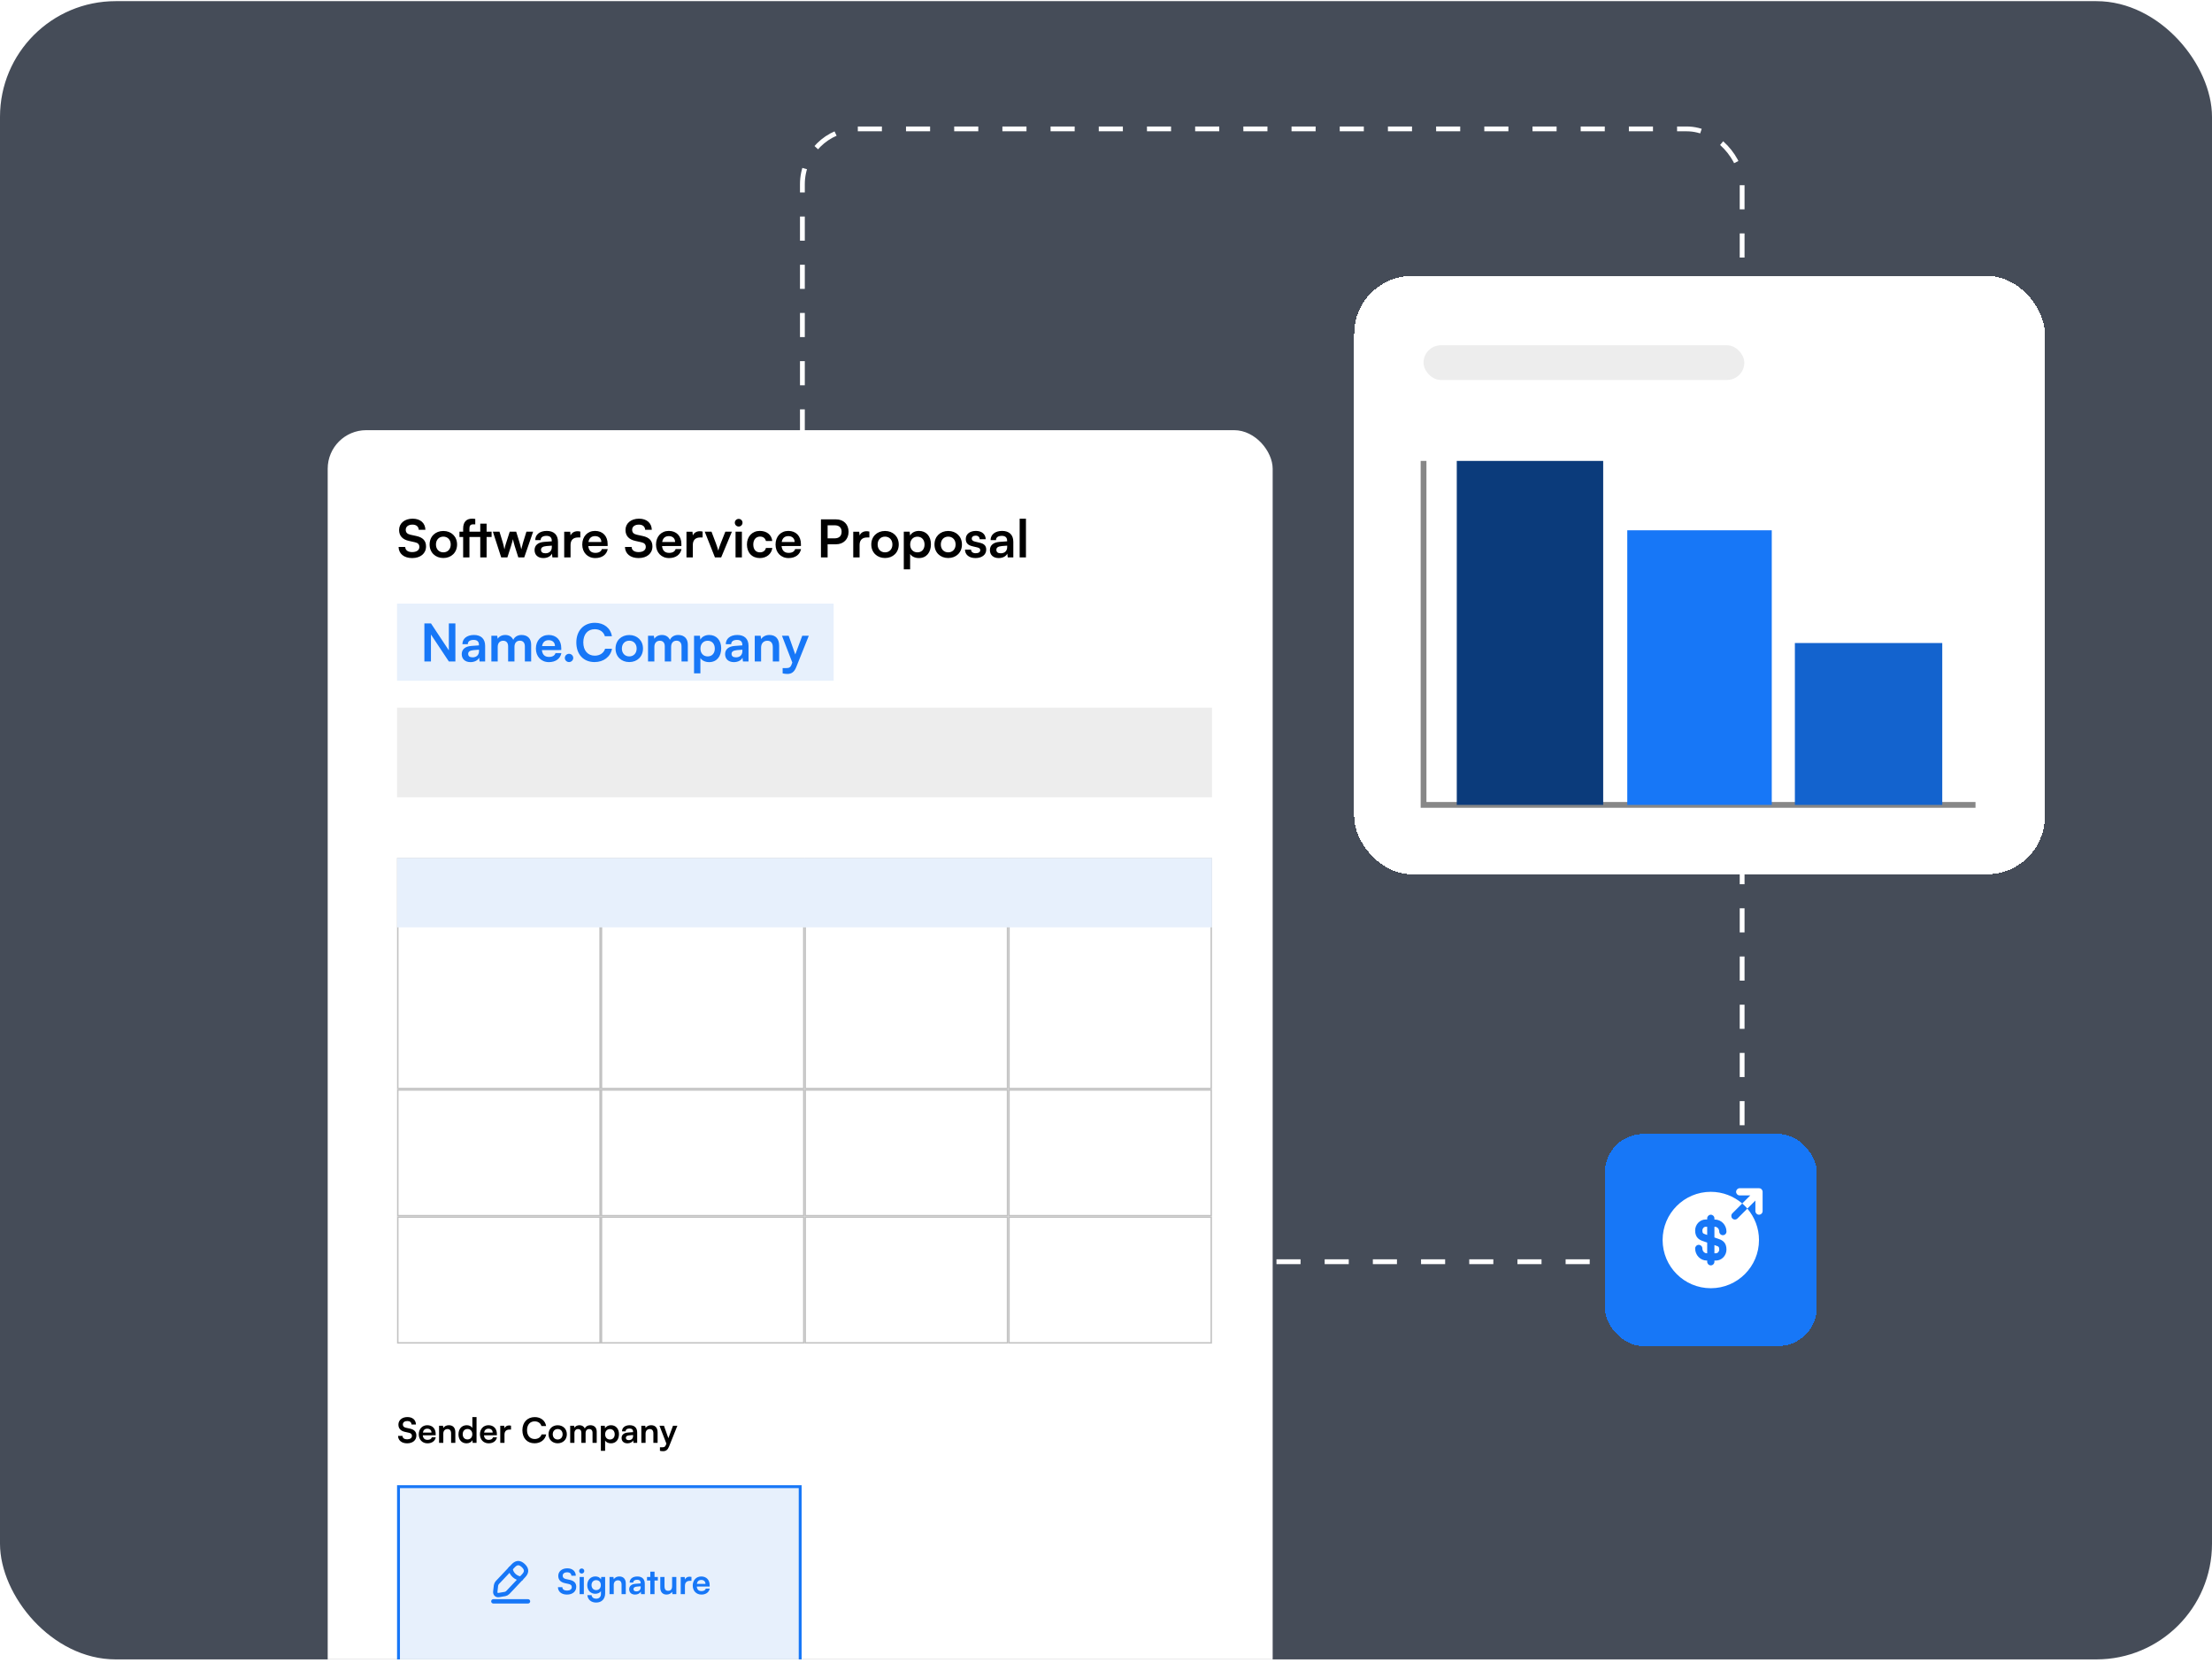<svg width="459" height="345" viewBox="0 0 459 345" fill="none" xmlns="http://www.w3.org/2000/svg">
<g clip-path="url(#clip0_506_19838)">
<rect y="0.238" width="459" height="344" rx="24" fill="#454C58"/>
<rect x="166.5" y="26.738" width="195" height="235" rx="11.5" stroke="white" stroke-dasharray="5 5"/>
<g filter="url(#filter0_d_506_19838)">
<rect x="68" y="73.238" width="196.084" height="299.822" rx="8" fill="white"/>
<rect x="82.541" y="162.136" width="41.975" height="47.672" stroke="#C2C2C2" stroke-width="0.3"/>
<rect x="124.816" y="162.136" width="41.975" height="47.672" stroke="#C2C2C2" stroke-width="0.3"/>
<rect x="167.091" y="162.136" width="41.975" height="47.672" stroke="#C2C2C2" stroke-width="0.3"/>
<rect x="209.366" y="162.136" width="41.975" height="47.672" stroke="#C2C2C2" stroke-width="0.3"/>
<rect x="82.541" y="210.107" width="41.975" height="26.084" stroke="#C2C2C2" stroke-width="0.3"/>
<rect x="124.816" y="210.107" width="41.975" height="26.084" stroke="#C2C2C2" stroke-width="0.3"/>
<rect x="167.091" y="210.107" width="41.975" height="26.084" stroke="#C2C2C2" stroke-width="0.3"/>
<rect x="209.366" y="210.107" width="41.975" height="26.084" stroke="#C2C2C2" stroke-width="0.3"/>
<rect x="82.541" y="236.492" width="41.975" height="26.084" stroke="#C2C2C2" stroke-width="0.3"/>
<rect x="124.816" y="236.492" width="41.975" height="26.084" stroke="#C2C2C2" stroke-width="0.3"/>
<rect x="167.091" y="236.492" width="41.975" height="26.084" stroke="#C2C2C2" stroke-width="0.3"/>
<rect x="209.366" y="236.492" width="41.975" height="26.084" stroke="#C2C2C2" stroke-width="0.3"/>
<path d="M82.813 93.942C82.813 95.15 83.514 95.917 84.853 96.208L86.105 96.489C86.752 96.629 87.022 96.942 87.022 97.471C87.022 98.13 86.439 98.529 85.522 98.529C84.637 98.529 84.097 98.13 84.086 97.46H82.705C82.737 98.874 83.838 99.77 85.522 99.77C87.26 99.77 88.404 98.82 88.404 97.352C88.404 96.176 87.745 95.485 86.396 95.194L85.155 94.924C84.496 94.773 84.194 94.46 84.194 93.898C84.194 93.24 84.745 92.83 85.597 92.83C86.374 92.83 86.86 93.229 86.892 93.909H88.274C88.231 92.484 87.216 91.599 85.619 91.599C83.957 91.599 82.813 92.56 82.813 93.942ZM89.146 96.953C89.146 98.615 90.344 99.759 91.996 99.759C93.647 99.759 94.845 98.615 94.845 96.953C94.845 95.291 93.647 94.147 91.996 94.147C90.344 94.147 89.146 95.291 89.146 96.953ZM90.463 96.953C90.463 95.982 91.089 95.323 91.996 95.323C92.902 95.323 93.528 95.982 93.528 96.953C93.528 97.924 92.902 98.583 91.996 98.583C91.089 98.583 90.463 97.924 90.463 96.953ZM95.339 94.298V95.399H96.105V99.63H97.411V95.399H99.656V99.63H100.973V95.399H102.009V94.298H100.973V92.636H99.656V94.298H97.411V93.65C97.411 93.121 97.562 92.776 98.156 92.776H98.62V91.653C98.394 91.61 98.145 91.599 97.94 91.599C96.861 91.599 96.105 92.204 96.105 93.65V94.298H95.339ZM104.001 99.63H105.286L106.02 97.342C106.289 96.467 106.387 96.09 106.441 95.841C106.484 96.111 106.602 96.618 106.818 97.32L107.552 99.63H108.783L110.628 94.298H109.236L108.524 96.586C108.427 96.921 108.254 97.558 108.168 97.957C108.103 97.601 107.887 96.802 107.822 96.586L107.11 94.298H105.771L105.037 96.586C104.865 97.115 104.768 97.45 104.67 97.968C104.573 97.471 104.465 97.007 104.347 96.586L103.645 94.298H102.274L104.001 99.63ZM112.749 99.77C113.58 99.77 114.303 99.392 114.53 98.842L114.627 99.63H115.782V96.392C115.782 94.913 114.897 94.136 113.461 94.136C112.015 94.136 111.065 94.891 111.065 96.046H112.188C112.188 95.485 112.619 95.161 113.397 95.161C114.066 95.161 114.498 95.453 114.498 96.176V96.295L112.9 96.413C111.637 96.51 110.925 97.126 110.925 98.108C110.925 99.112 111.616 99.77 112.749 99.77ZM113.181 98.777C112.587 98.777 112.263 98.54 112.263 98.054C112.263 97.622 112.576 97.352 113.397 97.277L114.508 97.191V97.471C114.508 98.291 113.99 98.777 113.181 98.777ZM120.422 94.276C120.206 94.222 120.022 94.201 119.839 94.201C119.126 94.201 118.619 94.557 118.392 95.086L118.317 94.309H117.076V99.63H118.392V97.039C118.392 96.003 118.986 95.496 119.936 95.496H120.422V94.276ZM123.519 99.77C124.912 99.77 125.883 99.069 126.11 97.903H124.89C124.739 98.41 124.264 98.691 123.541 98.691C122.666 98.691 122.17 98.216 122.073 97.277L126.088 97.266V96.867C126.088 95.204 125.073 94.136 123.476 94.136C121.911 94.136 120.821 95.291 120.821 96.964C120.821 98.615 121.932 99.77 123.519 99.77ZM123.487 95.215C124.275 95.215 124.782 95.701 124.782 96.435H122.105C122.235 95.636 122.71 95.215 123.487 95.215ZM129.792 93.942C129.792 95.15 130.494 95.917 131.832 96.208L133.084 96.489C133.732 96.629 134.002 96.942 134.002 97.471C134.002 98.13 133.419 98.529 132.501 98.529C131.616 98.529 131.077 98.13 131.066 97.46H129.684C129.717 98.874 130.817 99.77 132.501 99.77C134.239 99.77 135.383 98.82 135.383 97.352C135.383 96.176 134.725 95.485 133.376 95.194L132.134 94.924C131.476 94.773 131.174 94.46 131.174 93.898C131.174 93.24 131.724 92.83 132.577 92.83C133.354 92.83 133.84 93.229 133.872 93.909H135.254C135.21 92.484 134.196 91.599 132.598 91.599C130.936 91.599 129.792 92.56 129.792 93.942ZM138.824 99.77C140.217 99.77 141.188 99.069 141.415 97.903H140.195C140.044 98.41 139.569 98.691 138.846 98.691C137.971 98.691 137.475 98.216 137.378 97.277L141.393 97.266V96.867C141.393 95.204 140.378 94.136 138.781 94.136C137.216 94.136 136.126 95.291 136.126 96.964C136.126 98.615 137.237 99.77 138.824 99.77ZM138.792 95.215C139.58 95.215 140.087 95.701 140.087 96.435H137.41C137.54 95.636 138.015 95.215 138.792 95.215ZM145.793 94.276C145.577 94.222 145.394 94.201 145.21 94.201C144.498 94.201 143.99 94.557 143.764 95.086L143.688 94.309H142.447V99.63H143.764V97.039C143.764 96.003 144.357 95.496 145.307 95.496H145.793V94.276ZM148.353 99.63H149.649L151.872 94.298H150.512L149.541 96.748C149.314 97.331 149.12 97.892 149.044 98.227C148.979 97.935 148.796 97.385 148.569 96.748L147.641 94.298H146.238L148.353 99.63ZM153.288 93.229C153.719 93.229 154.075 92.873 154.075 92.431C154.075 91.988 153.719 91.643 153.288 91.643C152.834 91.643 152.478 91.988 152.478 92.431C152.478 92.873 152.834 93.229 153.288 93.229ZM152.629 99.63H153.946V94.298H152.629V99.63ZM154.993 96.953C154.993 98.648 156.051 99.77 157.67 99.77C159.063 99.77 160.099 98.918 160.261 97.676H158.933C158.793 98.259 158.329 98.583 157.67 98.583C156.828 98.583 156.31 97.957 156.31 96.953C156.31 95.949 156.872 95.312 157.713 95.312C158.339 95.312 158.782 95.626 158.933 96.23H160.25C160.11 94.945 159.117 94.136 157.659 94.136C156.084 94.136 154.993 95.302 154.993 96.953ZM163.626 99.77C165.019 99.77 165.99 99.069 166.217 97.903H164.997C164.846 98.41 164.371 98.691 163.648 98.691C162.774 98.691 162.277 98.216 162.18 97.277L166.195 97.266V96.867C166.195 95.204 165.18 94.136 163.583 94.136C162.018 94.136 160.928 95.291 160.928 96.964C160.928 98.615 162.04 99.77 163.626 99.77ZM163.594 95.215C164.382 95.215 164.889 95.701 164.889 96.435H162.212C162.342 95.636 162.817 95.215 163.594 95.215ZM173.472 96.91C175.048 96.91 176.084 95.841 176.084 94.319C176.084 92.776 175.058 91.74 173.472 91.74H170.352V99.63H171.734V96.91H173.472ZM173.202 92.97C174.119 92.97 174.638 93.445 174.638 94.309C174.638 95.172 174.13 95.679 173.18 95.679H171.734V92.97H173.202ZM180.398 94.276C180.182 94.222 179.998 94.201 179.815 94.201C179.103 94.201 178.595 94.557 178.369 95.086L178.293 94.309H177.052V99.63H178.369V97.039C178.369 96.003 178.962 95.496 179.912 95.496H180.398V94.276ZM180.797 96.953C180.797 98.615 181.995 99.759 183.646 99.759C185.298 99.759 186.496 98.615 186.496 96.953C186.496 95.291 185.298 94.147 183.646 94.147C181.995 94.147 180.797 95.291 180.797 96.953ZM182.114 96.953C182.114 95.982 182.74 95.323 183.646 95.323C184.553 95.323 185.179 95.982 185.179 96.953C185.179 97.924 184.553 98.583 183.646 98.583C182.74 98.583 182.114 97.924 182.114 96.953ZM187.54 102.102H188.856V98.918C189.191 99.457 189.882 99.77 190.681 99.77C192.267 99.77 193.174 98.561 193.174 96.899C193.174 95.226 192.181 94.136 190.681 94.136C189.871 94.136 189.17 94.492 188.846 95.107L188.759 94.298H187.54V102.102ZM188.867 96.964C188.867 96.003 189.461 95.334 190.368 95.334C191.296 95.334 191.846 96.014 191.846 96.964C191.846 97.914 191.296 98.583 190.368 98.583C189.461 98.583 188.867 97.924 188.867 96.964ZM193.909 96.953C193.909 98.615 195.108 99.759 196.759 99.759C198.41 99.759 199.608 98.615 199.608 96.953C199.608 95.291 198.41 94.147 196.759 94.147C195.108 94.147 193.909 95.291 193.909 96.953ZM195.226 96.953C195.226 95.982 195.852 95.323 196.759 95.323C197.666 95.323 198.292 95.982 198.292 96.953C198.292 97.924 197.666 98.583 196.759 98.583C195.852 98.583 195.226 97.924 195.226 96.953ZM200.242 98.011C200.242 99.058 201.084 99.77 202.412 99.77C203.728 99.77 204.646 99.101 204.646 98.022C204.646 97.201 204.193 96.791 203.297 96.586L202.336 96.359C201.883 96.251 201.645 96.057 201.645 95.755C201.645 95.356 201.947 95.118 202.466 95.118C202.973 95.118 203.275 95.41 203.286 95.863H204.538C204.527 94.827 203.718 94.136 202.52 94.136C201.289 94.136 200.404 94.762 200.404 95.809C200.404 96.662 200.868 97.115 201.829 97.331L202.789 97.558C203.264 97.665 203.405 97.86 203.405 98.13C203.405 98.518 203.07 98.766 202.455 98.766C201.85 98.766 201.505 98.475 201.494 98.011H200.242ZM207.235 99.77C208.066 99.77 208.789 99.392 209.016 98.842L209.113 99.63H210.268V96.392C210.268 94.913 209.383 94.136 207.948 94.136C206.501 94.136 205.551 94.891 205.551 96.046H206.674C206.674 95.485 207.106 95.161 207.883 95.161C208.552 95.161 208.984 95.453 208.984 96.176V96.295L207.386 96.413C206.123 96.51 205.411 97.126 205.411 98.108C205.411 99.112 206.102 99.77 207.235 99.77ZM207.667 98.777C207.073 98.777 206.749 98.54 206.749 98.054C206.749 97.622 207.062 97.352 207.883 97.277L208.994 97.191V97.471C208.994 98.291 208.476 98.777 207.667 98.777ZM212.889 99.63V91.599H211.583V99.63H212.889Z" fill="black"/>
<rect width="90.594" height="16" transform="translate(82.392 109.217)" fill="#E7F0FC"/>
<path d="M89.423 121.217V115.626L93.136 121.217H94.496V113.327H93.136V118.918L89.433 113.327H88.063V121.217H89.423ZM97.635 121.357C98.466 121.357 99.189 120.979 99.416 120.429L99.513 121.217H100.668V117.979C100.668 116.5 99.783 115.723 98.347 115.723C96.901 115.723 95.951 116.478 95.951 117.633H97.073C97.073 117.072 97.505 116.748 98.282 116.748C98.951 116.748 99.383 117.04 99.383 117.763V117.882L97.786 118C96.523 118.097 95.811 118.713 95.811 119.695C95.811 120.699 96.501 121.357 97.635 121.357ZM98.066 120.364C97.473 120.364 97.149 120.127 97.149 119.641C97.149 119.209 97.462 118.939 98.282 118.864L99.394 118.777V119.058C99.394 119.878 98.876 120.364 98.066 120.364ZM103.278 121.217V118.195C103.278 117.331 103.785 116.921 104.411 116.921C105.037 116.921 105.437 117.32 105.437 118.065V121.217H106.754V118.195C106.754 117.32 107.239 116.91 107.876 116.91C108.502 116.91 108.912 117.31 108.912 118.076V121.217H110.218V117.73C110.218 116.5 109.506 115.723 108.211 115.723C107.401 115.723 106.775 116.122 106.505 116.737C106.225 116.122 105.663 115.723 104.854 115.723C104.088 115.723 103.548 116.068 103.278 116.511L103.17 115.885H101.961V121.217H103.278ZM113.896 121.357C115.289 121.357 116.26 120.656 116.487 119.49H115.267C115.116 119.997 114.641 120.278 113.918 120.278C113.044 120.278 112.547 119.803 112.45 118.864L116.465 118.853V118.454C116.465 116.791 115.451 115.723 113.853 115.723C112.288 115.723 111.198 116.878 111.198 118.551C111.198 120.202 112.31 121.357 113.896 121.357ZM113.864 116.802C114.652 116.802 115.159 117.288 115.159 118.022H112.483C112.612 117.223 113.087 116.802 113.864 116.802ZM118.078 121.346C118.552 121.346 118.952 120.958 118.952 120.494C118.952 120.019 118.552 119.63 118.078 119.63C117.603 119.63 117.203 120.019 117.203 120.494C117.203 120.958 117.603 121.346 118.078 121.346ZM123.378 121.346C125.246 121.346 126.692 120.245 126.994 118.583H125.559C125.299 119.457 124.479 120.019 123.411 120.019C121.964 120.019 121.036 118.939 121.036 117.266C121.036 115.583 121.953 114.525 123.411 114.525C124.458 114.525 125.246 115.064 125.515 115.982H126.972C126.703 114.287 125.31 113.197 123.443 113.197C121.133 113.197 119.59 114.827 119.59 117.277C119.59 119.749 121.079 121.346 123.378 121.346ZM127.726 118.54C127.726 120.202 128.924 121.346 130.575 121.346C132.227 121.346 133.425 120.202 133.425 118.54C133.425 116.878 132.227 115.734 130.575 115.734C128.924 115.734 127.726 116.878 127.726 118.54ZM129.043 118.54C129.043 117.569 129.669 116.91 130.575 116.91C131.482 116.91 132.108 117.569 132.108 118.54C132.108 119.511 131.482 120.17 130.575 120.17C129.669 120.17 129.043 119.511 129.043 118.54ZM135.785 121.217V118.195C135.785 117.331 136.293 116.921 136.919 116.921C137.545 116.921 137.944 117.32 137.944 118.065V121.217H139.261V118.195C139.261 117.32 139.747 116.91 140.383 116.91C141.009 116.91 141.42 117.31 141.42 118.076V121.217H142.726V117.73C142.726 116.5 142.013 115.723 140.718 115.723C139.909 115.723 139.282 116.122 139.013 116.737C138.732 116.122 138.171 115.723 137.361 115.723C136.595 115.723 136.055 116.068 135.785 116.511L135.677 115.885H134.469V121.217H135.785ZM144.018 123.689H145.335V120.504C145.67 121.044 146.361 121.357 147.159 121.357C148.746 121.357 149.653 120.148 149.653 118.486C149.653 116.813 148.66 115.723 147.159 115.723C146.35 115.723 145.648 116.079 145.324 116.694L145.238 115.885H144.018V123.689ZM145.346 118.551C145.346 117.59 145.94 116.921 146.846 116.921C147.775 116.921 148.325 117.601 148.325 118.551C148.325 119.501 147.775 120.17 146.846 120.17C145.94 120.17 145.346 119.511 145.346 118.551ZM152.288 121.357C153.119 121.357 153.842 120.979 154.069 120.429L154.166 121.217H155.321V117.979C155.321 116.5 154.436 115.723 153 115.723C151.554 115.723 150.604 116.478 150.604 117.633H151.726C151.726 117.072 152.158 116.748 152.935 116.748C153.605 116.748 154.036 117.04 154.036 117.763V117.882L152.439 118C151.176 118.097 150.464 118.713 150.464 119.695C150.464 120.699 151.154 121.357 152.288 121.357ZM152.72 120.364C152.126 120.364 151.802 120.127 151.802 119.641C151.802 119.209 152.115 118.939 152.935 118.864L154.047 118.777V119.058C154.047 119.878 153.529 120.364 152.72 120.364ZM157.931 121.217V118.346C157.931 117.482 158.428 116.921 159.237 116.921C159.917 116.921 160.36 117.353 160.36 118.249V121.217H161.677V117.936C161.677 116.554 160.986 115.723 159.647 115.723C158.924 115.723 158.277 116.036 157.942 116.576L157.834 115.885H156.614V121.217H157.931ZM162.401 123.689C162.692 123.764 163.016 123.807 163.383 123.807C164.257 123.807 164.819 123.397 165.218 122.404L167.83 115.885H166.47L165.024 119.77L163.653 115.885H162.261L164.408 121.443L164.257 121.843C164.031 122.469 163.707 122.588 163.189 122.588H162.401V123.689Z" fill="#1777F7"/>
<rect x="82.392" y="130.804" width="169.1" height="18.589" fill="#EDEDED"/>
<rect x="82.392" y="161.986" width="169.1" height="14.392" fill="#E7F0FC"/>
<path d="M82.672 279.526C82.672 280.332 83.14 280.843 84.032 281.037L84.867 281.224C85.299 281.318 85.479 281.527 85.479 281.879C85.479 282.318 85.09 282.584 84.478 282.584C83.888 282.584 83.528 282.318 83.521 281.872H82.6C82.622 282.815 83.356 283.412 84.478 283.412C85.637 283.412 86.4 282.779 86.4 281.8C86.4 281.016 85.961 280.555 85.061 280.361L84.234 280.181C83.795 280.08 83.593 279.872 83.593 279.497C83.593 279.058 83.96 278.785 84.529 278.785C85.047 278.785 85.371 279.051 85.392 279.505H86.313C86.284 278.555 85.608 277.965 84.543 277.965C83.435 277.965 82.672 278.605 82.672 279.526ZM88.694 283.412C89.622 283.412 90.269 282.944 90.421 282.167H89.608C89.507 282.505 89.19 282.692 88.708 282.692C88.125 282.692 87.794 282.376 87.729 281.75L90.406 281.742V281.476C90.406 280.368 89.73 279.656 88.665 279.656C87.621 279.656 86.895 280.426 86.895 281.541C86.895 282.642 87.636 283.412 88.694 283.412ZM88.672 280.375C89.197 280.375 89.535 280.699 89.535 281.188H87.751C87.837 280.656 88.154 280.375 88.672 280.375ZM91.987 283.318V281.404C91.987 280.829 92.318 280.454 92.857 280.454C93.311 280.454 93.606 280.742 93.606 281.34V283.318H94.484V281.131C94.484 280.21 94.023 279.656 93.131 279.656C92.649 279.656 92.217 279.864 91.994 280.224L91.922 279.764H91.109V283.318H91.987ZM96.807 283.412C97.347 283.412 97.807 283.174 98.023 282.764L98.081 283.318H98.886V277.965H98.016V280.217C97.793 279.864 97.354 279.656 96.857 279.656C95.785 279.656 95.137 280.447 95.137 281.555C95.137 282.656 95.778 283.412 96.807 283.412ZM97.001 282.606C96.389 282.606 96.015 282.16 96.015 281.527C96.015 280.893 96.389 280.44 97.001 280.44C97.613 280.44 98.008 280.886 98.008 281.527C98.008 282.167 97.613 282.606 97.001 282.606ZM101.392 283.412C102.32 283.412 102.967 282.944 103.119 282.167H102.305C102.205 282.505 101.888 282.692 101.406 282.692C100.823 282.692 100.492 282.376 100.427 281.75L103.104 281.742V281.476C103.104 280.368 102.428 279.656 101.363 279.656C100.319 279.656 99.593 280.426 99.593 281.541C99.593 282.642 100.334 283.412 101.392 283.412ZM101.37 280.375C101.895 280.375 102.233 280.699 102.233 281.188H100.449C100.535 280.656 100.852 280.375 101.37 280.375ZM106.037 279.749C105.893 279.713 105.771 279.699 105.649 279.699C105.174 279.699 104.836 279.936 104.685 280.289L104.634 279.771H103.807V283.318H104.685V281.591C104.685 280.901 105.08 280.562 105.714 280.562H106.037V279.749ZM110.924 283.405C112.169 283.405 113.133 282.671 113.335 281.563H112.378C112.205 282.145 111.658 282.52 110.946 282.52C109.981 282.52 109.363 281.8 109.363 280.685C109.363 279.562 109.974 278.857 110.946 278.857C111.644 278.857 112.169 279.217 112.349 279.828H113.32C113.14 278.699 112.212 277.972 110.967 277.972C109.427 277.972 108.398 279.058 108.398 280.692C108.398 282.34 109.391 283.405 110.924 283.405ZM113.822 281.534C113.822 282.642 114.621 283.405 115.722 283.405C116.823 283.405 117.622 282.642 117.622 281.534C117.622 280.426 116.823 279.663 115.722 279.663C114.621 279.663 113.822 280.426 113.822 281.534ZM114.7 281.534C114.7 280.886 115.118 280.447 115.722 280.447C116.327 280.447 116.744 280.886 116.744 281.534C116.744 282.181 116.327 282.62 115.722 282.62C115.118 282.62 114.7 282.181 114.7 281.534ZM119.196 283.318V281.304C119.196 280.728 119.534 280.454 119.951 280.454C120.368 280.454 120.635 280.721 120.635 281.217V283.318H121.513V281.304C121.513 280.721 121.836 280.447 122.261 280.447C122.678 280.447 122.952 280.714 122.952 281.224V283.318H123.822V280.994C123.822 280.174 123.347 279.656 122.484 279.656C121.944 279.656 121.527 279.922 121.347 280.332C121.16 279.922 120.786 279.656 120.246 279.656C119.735 279.656 119.375 279.886 119.196 280.181L119.124 279.764H118.318V283.318H119.196ZM124.684 284.966H125.562V282.843C125.785 283.203 126.246 283.412 126.778 283.412C127.836 283.412 128.44 282.606 128.44 281.498C128.44 280.383 127.778 279.656 126.778 279.656C126.238 279.656 125.771 279.893 125.555 280.303L125.497 279.764H124.684V284.966ZM125.569 281.541C125.569 280.901 125.965 280.454 126.569 280.454C127.188 280.454 127.555 280.908 127.555 281.541C127.555 282.174 127.188 282.62 126.569 282.62C125.965 282.62 125.569 282.181 125.569 281.541ZM130.197 283.412C130.751 283.412 131.233 283.16 131.384 282.793L131.449 283.318H132.219V281.16C132.219 280.174 131.629 279.656 130.672 279.656C129.708 279.656 129.075 280.159 129.075 280.929H129.823C129.823 280.555 130.111 280.339 130.629 280.339C131.075 280.339 131.363 280.534 131.363 281.016V281.095L130.298 281.174C129.456 281.239 128.981 281.649 128.981 282.304C128.981 282.973 129.442 283.412 130.197 283.412ZM130.485 282.75C130.089 282.75 129.873 282.592 129.873 282.268C129.873 281.98 130.082 281.8 130.629 281.75L131.37 281.692V281.879C131.37 282.426 131.025 282.75 130.485 282.75ZM133.959 283.318V281.404C133.959 280.829 134.29 280.454 134.83 280.454C135.283 280.454 135.578 280.742 135.578 281.34V283.318H136.456V281.131C136.456 280.21 135.996 279.656 135.104 279.656C134.621 279.656 134.19 279.864 133.967 280.224L133.895 279.764H133.082V283.318H133.959ZM136.939 284.966C137.133 285.017 137.349 285.045 137.594 285.045C138.177 285.045 138.551 284.772 138.817 284.11L140.559 279.764H139.652L138.688 282.354L137.774 279.764H136.846L138.278 283.469L138.177 283.736C138.026 284.153 137.81 284.232 137.464 284.232H136.939V284.966Z" fill="black"/>
<rect x="82.691" y="292.408" width="83.35" height="39.577" fill="#E7F0FC"/>
<rect x="82.691" y="292.408" width="83.35" height="39.577" stroke="#1777F7" stroke-width="0.6"/>
<path d="M106.472 308.838L103.19 312.312C103.066 312.444 102.946 312.704 102.922 312.884L102.774 314.179C102.722 314.647 103.058 314.966 103.521 314.886L104.809 314.667C104.989 314.635 105.24 314.503 105.364 314.367L108.646 310.893C109.214 310.293 109.47 309.61 108.586 308.774C107.707 307.947 107.039 308.238 106.472 308.838Z" stroke="#1777F7" stroke-width="0.899" stroke-miterlimit="10" stroke-linecap="round" stroke-linejoin="round"/>
<path d="M105.924 309.418C106.096 310.521 106.991 311.365 108.103 311.477" stroke="#1777F7" stroke-width="0.899" stroke-miterlimit="10" stroke-linecap="round" stroke-linejoin="round"/>
<path d="M102.37 316.194H109.566" stroke="#1777F7" stroke-width="0.899" stroke-miterlimit="10" stroke-linecap="round" stroke-linejoin="round"/>
<path d="M115.843 310.904C115.843 311.71 116.311 312.221 117.203 312.415L118.038 312.602C118.47 312.696 118.649 312.905 118.649 313.257C118.649 313.696 118.261 313.962 117.649 313.962C117.059 313.962 116.699 313.696 116.692 313.25H115.771C115.793 314.193 116.527 314.79 117.649 314.79C118.808 314.79 119.571 314.157 119.571 313.178C119.571 312.394 119.132 311.933 118.232 311.739L117.405 311.559C116.966 311.458 116.764 311.25 116.764 310.875C116.764 310.436 117.131 310.163 117.7 310.163C118.218 310.163 118.542 310.429 118.563 310.883H119.484C119.455 309.933 118.779 309.343 117.714 309.343C116.606 309.343 115.843 309.983 115.843 310.904ZM120.713 310.429C121.001 310.429 121.238 310.192 121.238 309.897C121.238 309.602 121.001 309.371 120.713 309.371C120.411 309.371 120.174 309.602 120.174 309.897C120.174 310.192 120.411 310.429 120.713 310.429ZM120.274 314.696H121.152V311.142H120.274V314.696ZM121.858 312.84C121.858 313.869 122.52 314.624 123.527 314.624C124.038 314.624 124.477 314.416 124.7 314.085V314.675C124.7 315.265 124.311 315.646 123.707 315.646C123.167 315.646 122.815 315.373 122.757 314.912H121.879C121.987 315.862 122.685 316.445 123.707 316.445C124.858 316.445 125.571 315.704 125.571 314.516V311.142H124.758L124.707 311.631C124.498 311.25 124.081 311.026 123.549 311.026C122.534 311.026 121.858 311.804 121.858 312.84ZM122.743 312.818C122.743 312.235 123.117 311.796 123.7 311.796C124.311 311.796 124.678 312.214 124.678 312.818C124.678 313.437 124.304 313.862 123.7 313.862C123.124 313.862 122.743 313.415 122.743 312.818ZM127.357 314.696V312.782C127.357 312.207 127.688 311.832 128.228 311.832C128.681 311.832 128.976 312.12 128.976 312.717V314.696H129.854V312.509C129.854 311.588 129.393 311.034 128.501 311.034C128.019 311.034 127.587 311.242 127.364 311.602L127.292 311.142H126.479V314.696H127.357ZM131.774 314.79C132.328 314.79 132.81 314.538 132.962 314.171L133.026 314.696H133.796V312.538C133.796 311.552 133.206 311.034 132.249 311.034C131.285 311.034 130.652 311.537 130.652 312.307H131.4C131.4 311.933 131.688 311.717 132.206 311.717C132.652 311.717 132.94 311.912 132.94 312.394V312.473L131.875 312.552C131.033 312.617 130.558 313.027 130.558 313.682C130.558 314.351 131.019 314.79 131.774 314.79ZM132.062 314.128C131.666 314.128 131.45 313.97 131.45 313.646C131.45 313.358 131.659 313.178 132.206 313.128L132.947 313.07V313.257C132.947 313.804 132.602 314.128 132.062 314.128ZM135.818 314.696V311.876H136.509V311.142H135.818V310.033H134.94V311.142H134.257V311.876H134.94V314.696H135.818ZM139.465 311.142V313.005C139.465 313.682 139.199 314.005 138.645 314.005C138.156 314.005 137.89 313.732 137.89 313.056V311.142H137.012V313.365C137.012 314.236 137.494 314.79 138.314 314.79C138.789 314.79 139.25 314.56 139.465 314.221L139.53 314.696H140.343V311.142H139.465ZM143.481 311.127C143.337 311.091 143.215 311.077 143.092 311.077C142.617 311.077 142.279 311.314 142.128 311.667L142.078 311.149H141.25V314.696H142.128V312.969C142.128 312.279 142.524 311.94 143.157 311.94H143.481V311.127ZM145.546 314.79C146.474 314.79 147.122 314.322 147.273 313.545H146.46C146.359 313.883 146.042 314.07 145.56 314.07C144.977 314.07 144.646 313.754 144.582 313.128L147.258 313.12V312.854C147.258 311.746 146.582 311.034 145.517 311.034C144.474 311.034 143.747 311.804 143.747 312.919C143.747 314.02 144.488 314.79 145.546 314.79ZM145.524 311.753C146.049 311.753 146.388 312.077 146.388 312.566H144.603C144.689 312.034 145.006 311.753 145.524 311.753Z" fill="#1777F7"/>
</g>
<g filter="url(#filter1_d_506_19838)">
<rect x="333" y="231.238" width="44" height="44" rx="8" fill="#1777F7" shape-rendering="crispEdges"/>
<path d="M353.25 251.268C353.25 251.808 353.4 251.888 353.74 252.008L354.25 252.188V250.488H353.95C353.57 250.488 353.25 250.838 353.25 251.268Z" fill="white"/>
<path d="M355.75 255.988H356.05C356.44 255.988 356.75 255.638 356.75 255.208C356.75 254.668 356.6 254.588 356.26 254.468L355.75 254.288V255.988Z" fill="white"/>
<path d="M362.58 246.718L360.53 248.768C360.38 248.918 360.19 248.988 360 248.988C359.81 248.988 359.62 248.918 359.47 248.768C359.18 248.478 359.18 247.998 359.47 247.708L361.52 245.658C359.76 244.158 357.49 243.238 355 243.238C349.48 243.238 345 247.718 345 253.238C345 258.758 349.48 263.238 355 263.238C360.52 263.238 365 258.758 365 253.238C365 250.748 364.08 248.478 362.58 246.718ZM356.75 253.058C357.39 253.288 358.25 253.748 358.25 255.218C358.25 256.468 357.26 257.498 356.05 257.498H355.75V257.748C355.75 258.158 355.41 258.498 355 258.498C354.59 258.498 354.25 258.158 354.25 257.748V257.498H354.17C352.84 257.498 351.75 256.378 351.75 254.998C351.75 254.578 352.09 254.238 352.5 254.238C352.91 254.238 353.25 254.578 353.25 254.988C353.25 255.538 353.66 255.988 354.17 255.988H354.25V253.768L353.25 253.418C352.61 253.188 351.75 252.728 351.75 251.258C351.75 250.008 352.74 248.978 353.95 248.978H354.25V248.738C354.25 248.328 354.59 247.988 355 247.988C355.41 247.988 355.75 248.328 355.75 248.738V248.988H355.83C357.16 248.988 358.25 250.108 358.25 251.488C358.25 251.898 357.91 252.238 357.5 252.238C357.09 252.238 356.75 251.898 356.75 251.488C356.75 250.938 356.34 250.488 355.83 250.488H355.75V252.708L356.75 253.058Z" fill="white"/>
<path d="M365.69 242.948C365.61 242.768 365.47 242.618 365.28 242.538C365.19 242.508 365.1 242.488 365 242.488H361C360.59 242.488 360.25 242.828 360.25 243.238C360.25 243.648 360.59 243.988 361 243.988H363.19L361.52 245.658C361.9 245.988 362.25 246.338 362.58 246.718L364.25 245.048V247.238C364.25 247.648 364.59 247.988 365 247.988C365.41 247.988 365.75 247.648 365.75 247.238V243.238C365.75 243.138 365.73 243.048 365.69 242.948Z" fill="white"/>
</g>
<g filter="url(#filter2_d_506_19838)">
<rect x="281" y="41.238" width="143.315" height="124.126" rx="12" fill="white" shape-rendering="crispEdges"/>
<rect x="295.392" y="55.629" width="66.561" height="7.196" rx="3.598" fill="#EDEDED"/>
<path d="M295.392 79.615V150.973H409.924" stroke="#878787" stroke-width="1.199"/>
<rect x="302.287" y="79.615" width="30.382" height="71.358" fill="#0B3B7B"/>
<rect x="337.666" y="94.007" width="29.982" height="56.966" fill="#1777F7"/>
<rect x="372.445" y="117.393" width="30.582" height="33.58" fill="#1363CE"/>
</g>
</g>
<defs>
<filter id="filter0_d_506_19838" x="44" y="65.238" width="244.084" height="347.822" filterUnits="userSpaceOnUse" color-interpolation-filters="sRGB">
<feFlood flood-opacity="0" result="BackgroundImageFix"/>
<feColorMatrix in="SourceAlpha" type="matrix" values="0 0 0 0 0 0 0 0 0 0 0 0 0 0 0 0 0 0 127 0" result="hardAlpha"/>
<feOffset dy="16"/>
<feGaussianBlur stdDeviation="12"/>
<feComposite in2="hardAlpha" operator="out"/>
<feColorMatrix type="matrix" values="0 0 0 0 0 0 0 0 0 0 0 0 0 0 0 0 0 0 0.1 0"/>
<feBlend mode="normal" in2="BackgroundImageFix" result="effect1_dropShadow_506_19838"/>
<feBlend mode="normal" in="SourceGraphic" in2="effect1_dropShadow_506_19838" result="shape"/>
</filter>
<filter id="filter1_d_506_19838" x="321" y="223.238" width="68" height="68" filterUnits="userSpaceOnUse" color-interpolation-filters="sRGB">
<feFlood flood-opacity="0" result="BackgroundImageFix"/>
<feColorMatrix in="SourceAlpha" type="matrix" values="0 0 0 0 0 0 0 0 0 0 0 0 0 0 0 0 0 0 127 0" result="hardAlpha"/>
<feOffset dy="4"/>
<feGaussianBlur stdDeviation="6"/>
<feComposite in2="hardAlpha" operator="out"/>
<feColorMatrix type="matrix" values="0 0 0 0 0 0 0 0 0 0 0 0 0 0 0 0 0 0 0.1 0"/>
<feBlend mode="normal" in2="BackgroundImageFix" result="effect1_dropShadow_506_19838"/>
<feBlend mode="normal" in="SourceGraphic" in2="effect1_dropShadow_506_19838" result="shape"/>
</filter>
<filter id="filter2_d_506_19838" x="257" y="33.238" width="191.314" height="172.126" filterUnits="userSpaceOnUse" color-interpolation-filters="sRGB">
<feFlood flood-opacity="0" result="BackgroundImageFix"/>
<feColorMatrix in="SourceAlpha" type="matrix" values="0 0 0 0 0 0 0 0 0 0 0 0 0 0 0 0 0 0 127 0" result="hardAlpha"/>
<feOffset dy="16"/>
<feGaussianBlur stdDeviation="12"/>
<feComposite in2="hardAlpha" operator="out"/>
<feColorMatrix type="matrix" values="0 0 0 0 0 0 0 0 0 0 0 0 0 0 0 0 0 0 0.08 0"/>
<feBlend mode="normal" in2="BackgroundImageFix" result="effect1_dropShadow_506_19838"/>
<feBlend mode="normal" in="SourceGraphic" in2="effect1_dropShadow_506_19838" result="shape"/>
</filter>
<clipPath id="clip0_506_19838">
<rect width="459" height="344" fill="white" transform="translate(0 0.238)"/>
</clipPath>
</defs>
</svg>
